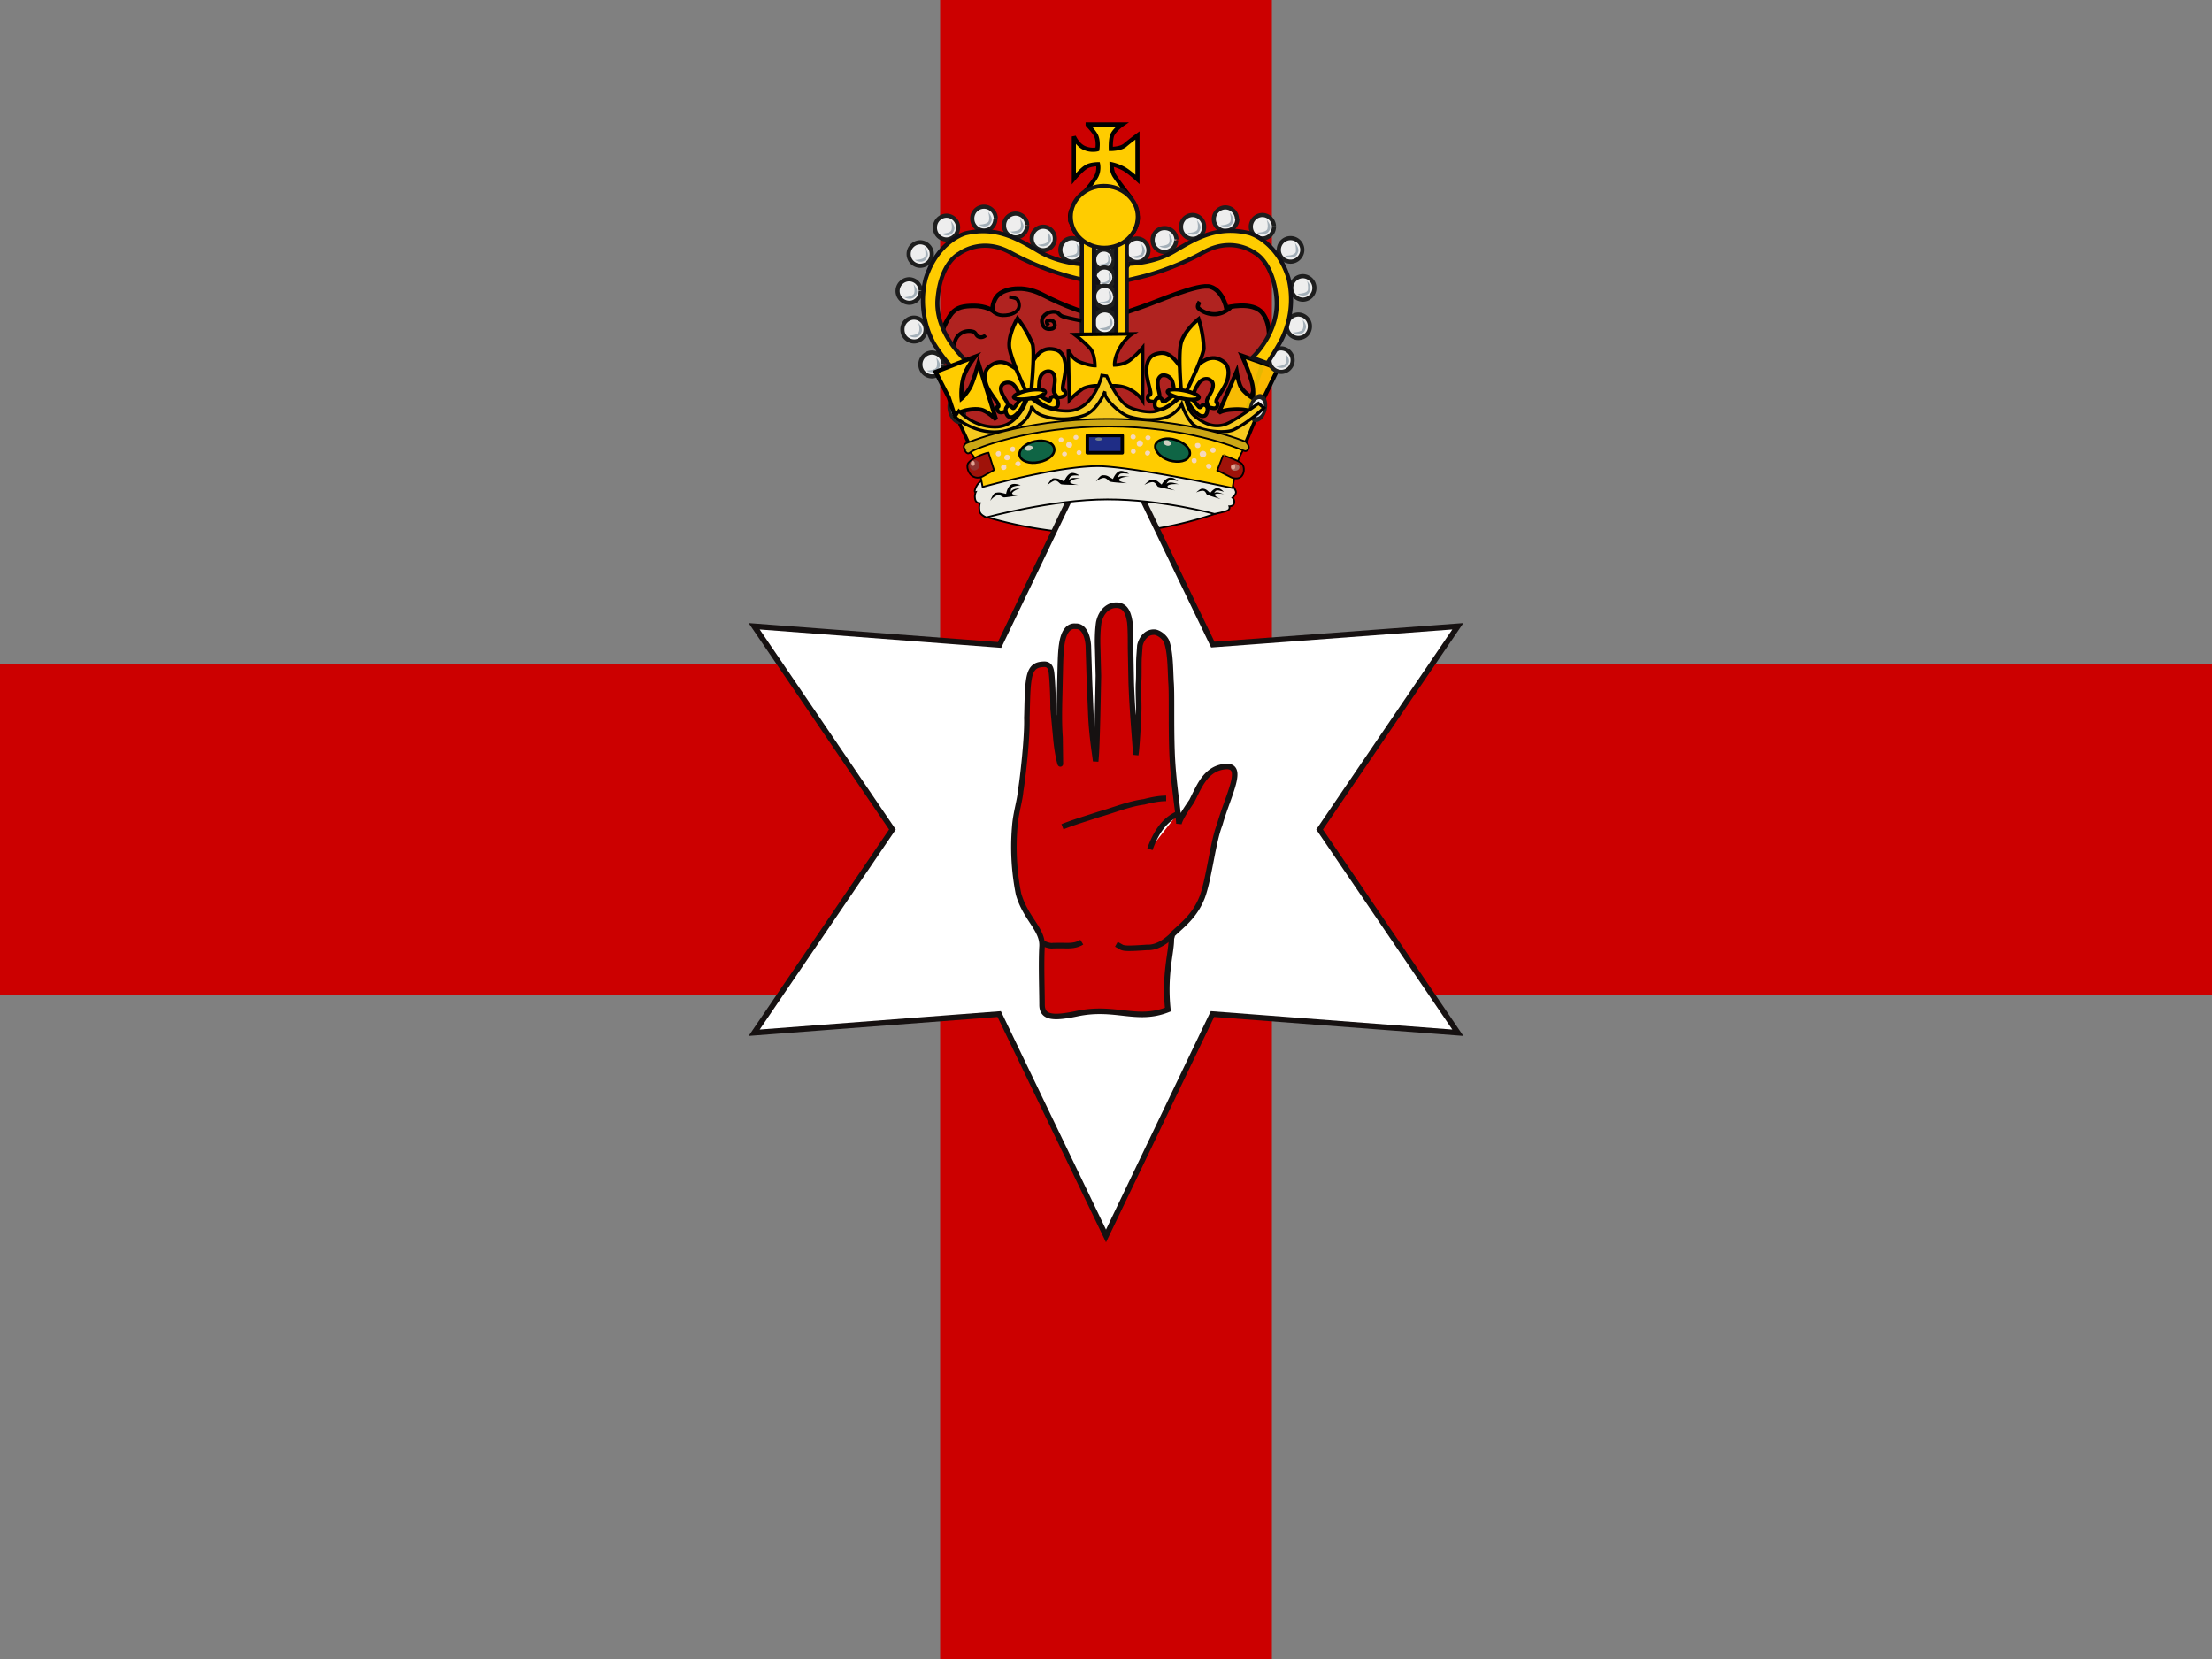 <svg xmlns="http://www.w3.org/2000/svg" xmlns:xlink="http://www.w3.org/1999/xlink" id="flag-icon-css-gb-nir" viewBox="0 0 640 480"><rect x="0" y="0" width="640" height="480" fill="#808080" stroke="none"/><rect fill="#fff" fill-rule="evenodd" rx="0" ry="0"/><rect id="a" width="640" height="96" y="192" fill="#c00" fill-rule="evenodd" rx="0" ry="0"/><use width="600" height="300" transform="matrix(0 .75 -1 0 560 0)" xlink:href="#a"/><path fill="#ebeae3" fill-rule="evenodd" stroke="#000" stroke-width=".5" d="M355.2 146.6c3-4.8 1.2-8-3.4-8.9 0 0-14.9 4.8-31 5.3-16 .5-35-4-35-4-3.5 2.1-2.7 7.2-1 10.4 0 0 16.8 5.6 36 5a111 111 0 0030.1-5.5c3.7-1.2 4.3-2.2 4.3-2.3z"/><path fill="#fff" stroke="#161111" stroke-width="1.6" d="M320 357.6l-30.9-64.2-70.9 5.4 40-58.8-40-58.8 71 5.4 30.8-64.1 30.9 64 70.9-5.3-40 58.8 40 58.8-71-5.4z"/><path fill="#b02320" fill-rule="evenodd" stroke="#000" stroke-width="1.3" d="M319.5 122.2c38.8 6.4 37.4 8.2 37.4 8.2l10.1-30.2s1.1-6-1.7-9.6-10.5-1.6-10.5-1.6-1-4.9-4.5-6c-3.4-1.2-16 4.5-20 5.8-4 1.3-6 2.5-11.5 2.4-5.5 0-15.4-5-17.3-6-1.7-.9-4.4-1.8-6.9-1.7-2.4 0-5 .7-6.3 2.4-1.2 1.7-1.2 3.9-1.2 3.9s-2-1.3-5.2-1.3-5 .4-6.5 2.1c-1.5 1.7-3.4 6.5-3.4 6.5l3.6 8.2.2 11.3 7.5 12 36.2-6.4z"/><path fill="#ebeae3" fill-rule="evenodd" stroke="#000" stroke-width=".5" d="M355.7 139.3s2 2.3 1.9 3.2c-.1.8-1 1.5-1 1.5s.7.6.5 1.5c-.1 1-1.4 1-1.4 1s.3.8-.5 1.2c-.7.4-3.8 1-3.8 1s-15-4.2-31-4.2-35 5.2-35 5.2-2-.7-2-2c-.2-1.2.1-2.1.1-2.1s-1 0-1.3-.9c-.4-1.3.1-2.3.1-2.3s-.7.2.1-1.5c.6-1.3 1.5-1.7 1.5-1.7s16.8-6 36-6.1c19.1 0 35.8 6 35.8 6.2z"/><path fill="none" stroke="#000" stroke-width="1.1" d="M276.2 101.5s-.6-2.2.8-4.1a4.3 4.3 0 014.7-1.4c.8.4.7 1.3 1.7 1.5 1 .3 1.8-.5 1.8-.5"/><path fill="#fc0" fill-opacity=".9" fill-rule="evenodd" stroke="#000" stroke-width="1.2" d="M369.8 106.6l-5.8 12-2.3.4s-1.4-.8-5.4-.5c-2.8.2-3.7 1-3.7 1l5.2-12s.4 2.5 1 4c.8 2 3.7 3.7 3.7 3.7s.4-2.3-.4-5a55.9 55.9 0 00-2.8-7.3l10.5 3.7z"/><path fill="#121116" stroke="#121116" stroke-linejoin="round" stroke-width="1.2" d="M316.5 69.2h6.5v27.7h-6.5z"/><path fill="#f6ca1f" fill-rule="evenodd" stroke="#000" d="M276.6 120.2l4.1 9s17.9-7 38.9-6.8c31.5.2 40.5 6.5 40.5 6.5l4.6-11.1-3.5 2-3.6 2.3-4 1.5-5-.3-4.4-3.2-2.2-4.7-3.7 3.4-6.6 1.4-6.4-1.6-5.6-7.1s-4.2 7.9-9.6 8.4c-7.7.6-12.1-3.7-12.1-3.7s-2.9 6.4-7.6 7.5c-7.5 1.9-13.7-3.5-13.8-3.5z"/><g stroke-width="2.2"><path fill="#eee" stroke="#1e1e1e" stroke-linejoin="round" stroke-width="1.2" d="M348.4 65.7c0 1.8-1.4 3.4-3.3 3.4a3.4 3.4 0 01-3.4-3.4 3.4 3.4 0 013.4-3.5 3.4 3.4 0 013.3 3.4"/><path fill="#a3afb8" fill-rule="evenodd" d="M343.5 67.4s2.7 0 3-1.1c.3-1.2-.2-2.6-.2-2.6s1.3 1.4 1 2.5c-.4 1.1-.8 1.4-1.7 1.7a3 3 0 01-2-.5z"/><path fill="#eee" stroke="#1e1e1e" stroke-linejoin="round" stroke-width="1.2" d="M340.3 69.5c0 1.8-1.5 3.4-3.4 3.4a3.4 3.4 0 01-3.4-3.4A3.4 3.4 0 01337 66a3.4 3.4 0 013.4 3.3"/><path fill="#a3afb8" fill-rule="evenodd" d="M335.3 71.2s2.8 0 3-1.1c.3-1.1-.2-2.6-.2-2.6s1.3 1.5 1 2.6c-.4 1-.8 1.4-1.7 1.6a3 3 0 01-2-.5z"/><path fill="#eee" stroke="#1e1e1e" stroke-linejoin="round" stroke-width="1.2" d="M358 63.4c0 1.9-1.6 3.4-3.4 3.4a3.4 3.4 0 01-3.4-3.4 3.4 3.4 0 013.3-3.4 3.4 3.4 0 013.4 3.4"/><path fill="#a3afb8" fill-rule="evenodd" d="M353 65.2s2.7 0 3-1.2c.3-1.1-.2-2.5-.2-2.5s1.3 1.4 1 2.5c-.4 1.1-.8 1.4-1.7 1.6a3 3 0 01-2-.4z"/><path fill="#eee" stroke="#1e1e1e" stroke-linejoin="round" stroke-width="1.2" d="M368.6 65.6c0 1.8-1.5 3.4-3.3 3.4a3.4 3.4 0 01-3.4-3.4 3.4 3.4 0 013.4-3.4 3.4 3.4 0 013.3 3.3"/><path fill="#a3afb8" fill-rule="evenodd" d="M363.7 67.3s2.7 0 3-1.1c.3-1.2-.2-2.6-.2-2.6s1.3 1.4 1 2.6c-.4 1-.8 1.3-1.7 1.6a3 3 0 01-2.1-.5z"/><path fill="#eee" stroke="#1e1e1e" stroke-linejoin="round" stroke-width="1.2" d="M376.8 72.3c0 1.8-1.5 3.4-3.4 3.4a3.4 3.4 0 01-3.4-3.4 3.4 3.4 0 013.4-3.4 3.4 3.4 0 013.4 3.3"/><path fill="#a3afb8" fill-rule="evenodd" d="M371.9 74s2.7 0 3-1.1c.2-1.1-.2-2.6-.2-2.6s1.3 1.5.9 2.6c-.4 1-.7 1.4-1.7 1.6-.6.1-1.5-.1-2-.5z"/><path fill="#eee" stroke="#1e1e1e" stroke-linejoin="round" stroke-width="1.2" d="M380.3 83.3c0 1.9-1.5 3.4-3.4 3.4a3.4 3.4 0 01-3.3-3.4 3.4 3.4 0 013.3-3.4 3.4 3.4 0 013.4 3.4"/><path fill="#a3afb8" fill-rule="evenodd" d="M375.4 85s2.7 0 3-1.1c.2-1.1-.2-2.6-.2-2.6s1.3 1.5.9 2.6c-.4 1-.7 1.4-1.7 1.6a3 3 0 01-2-.5z"/><path fill="#eee" stroke="#1e1e1e" stroke-linejoin="round" stroke-width="1.2" d="M379 94.4c0 2-1.5 3.4-3.4 3.4a3.4 3.4 0 01-3.3-3.3 3.4 3.4 0 013.3-3.5 3.4 3.4 0 013.4 3.4"/><path fill="#a3afb8" fill-rule="evenodd" d="M374 96.2s2.8 0 3-1.2c.3-1-.1-2.5-.1-2.5s1.3 1.4.9 2.5-.7 1.4-1.7 1.6a3 3 0 01-2-.4z"/><path fill="#eee" stroke="#1e1e1e" stroke-linejoin="round" stroke-width="1.2" d="M374 104.2c0 1.9-1.5 3.4-3.3 3.4a3.4 3.4 0 01-3.4-3.4 3.4 3.4 0 013.4-3.4 3.4 3.4 0 013.3 3.4"/><path fill="#a3afb8" fill-rule="evenodd" d="M369.1 106s2.7 0 3-1.2c.3-1-.2-2.5-.2-2.5s1.3 1.4 1 2.5c-.4 1.1-.8 1.4-1.7 1.6a3 3 0 01-2-.4z"/><path fill="#eee" stroke="#1e1e1e" stroke-linejoin="round" stroke-width="1.2" d="M332.3 72.4c0 1.9-1.5 3.4-3.3 3.4a3.4 3.4 0 01-3.4-3.4 3.4 3.4 0 013.3-3.4 3.4 3.4 0 013.4 3.4"/><path fill="#a3afb8" fill-rule="evenodd" d="M327.4 74.2s2.7 0 3-1.2c.3-1.1-.2-2.5-.2-2.5s1.3 1.4 1 2.5c-.4 1.1-.8 1.4-1.7 1.6-.7.2-1.6 0-2.1-.4z"/><g stroke-width="2.7"><path fill="#eee" stroke="#1e1e1e" stroke-linejoin="round" stroke-width="1.2" d="M322.1 71.5a2.8 2.8 0 01-2.8 2.9 2.8 2.8 0 01-2.8-2.9 2.8 2.8 0 012.8-2.8 2.8 2.8 0 012.8 2.8"/><path fill="#a3afb8" fill-rule="evenodd" d="M318 73s2.3 0 2.5-1c.3-.9-.1-2-.1-2s1 1.1.8 2c-.4 1-.7 1.2-1.4 1.4a2.5 2.5 0 01-1.8-.4z"/></g><g stroke-width="2.7"><path fill="#eee" stroke="#1e1e1e" stroke-linejoin="round" stroke-width="1.2" d="M322.2 75a2.8 2.8 0 01-2.8 3 2.8 2.8 0 01-2.8-3 2.8 2.8 0 012.8-2.8 2.8 2.8 0 012.8 2.8"/><path fill="#a3afb8" fill-rule="evenodd" d="M318 76.5s2.3 0 2.6-1c.2-.8-.2-2-.2-2s1 1.2.8 2c-.3 1-.6 1.2-1.4 1.4a2.5 2.5 0 01-1.7-.4z"/></g><g stroke-width="2.7"><path fill="#eee" stroke="#1e1e1e" stroke-linejoin="round" stroke-width="1.2" d="M322.4 80.3a2.8 2.8 0 01-2.8 2.8 2.8 2.8 0 01-2.9-2.8 2.8 2.8 0 012.9-2.9 2.8 2.8 0 012.8 2.9"/><path fill="#a3afb8" fill-rule="evenodd" d="M318.3 81.8s2.2 0 2.5-1c.2-1-.2-2.1-.2-2.1s1 1.2.8 2c-.3 1-.6 1.3-1.4 1.4a2.5 2.5 0 01-1.7-.3z"/></g><g stroke-width="2.5"><path fill="#eee" stroke="#1e1e1e" stroke-linejoin="round" stroke-width="1.2" d="M322.7 85.8a3 3 0 01-3 3.1 3 3 0 01-3.1-3 3 3 0 013-3.2 3 3 0 013 3.1"/><path fill="#a3afb8" fill-rule="evenodd" d="M318.2 87.4s2.5 0 2.7-1-.2-2.3-.2-2.3 1.2 1.3.9 2.3c-.4 1-.7 1.2-1.5 1.4a2.6 2.6 0 01-1.9-.4z"/></g><path fill="#eee" stroke="#1e1e1e" stroke-linejoin="round" stroke-width="1.2" d="M323 93.3c0 1.8-1.5 3.4-3.4 3.4a3.4 3.4 0 01-3.3-3.4 3.4 3.4 0 013.3-3.5 3.4 3.4 0 013.4 3.4"/><path fill="#a3afb8" fill-rule="evenodd" d="M318 95s2.8 0 3-1.1c.3-1.1-.1-2.6-.1-2.6s1.3 1.5.9 2.6c-.4 1-.7 1.4-1.7 1.6a3 3 0 01-2-.5z"/><g stroke-width="2.4"><path fill="#eee" stroke="#1e1e1e" stroke-linejoin="round" stroke-width="1.2" d="M322.7 108.5c0 1.8-1.4 3.2-3.2 3.2a3.2 3.2 0 01-3.2-3.2c0-1.7 1.4-3.2 3.2-3.2a3.2 3.2 0 013.2 3.2"/><path fill="#a3afb8" fill-rule="evenodd" d="M318 110.2s2.6 0 2.8-1.1c.3-1-.1-2.4-.1-2.4s1.2 1.3.8 2.4c-.3 1-.7 1.3-1.5 1.5-.6.1-1.5-.1-2-.4z"/></g><path fill="#eee" stroke="#1e1e1e" stroke-linejoin="round" stroke-width="1.2" d="M313.6 72.3c0 1.9-1.6 3.4-3.4 3.4a3.4 3.4 0 01-3.4-3.4 3.4 3.4 0 013.4-3.4 3.4 3.4 0 013.4 3.4"/><path fill="#a3afb8" fill-rule="evenodd" d="M308.6 74s2.7 0 3-1c.3-1.2-.2-2.6-.2-2.6s1.3 1.4 1 2.5c-.4 1.1-.8 1.4-1.7 1.6a3 3 0 01-2-.4z"/><path fill="#eee" stroke="#1e1e1e" stroke-linejoin="round" stroke-width="1.2" d="M305.2 69c0 1.9-1.5 3.4-3.4 3.4a3.4 3.4 0 01-3.3-3.4 3.4 3.4 0 013.3-3.4 3.4 3.4 0 013.4 3.4"/><path fill="#a3afb8" fill-rule="evenodd" d="M300.3 70.8s2.7 0 3-1.2c.2-1-.2-2.5-.2-2.5s1.3 1.4 1 2.5c-.5 1.1-.8 1.4-1.8 1.6-.6.2-1.5 0-2-.4z"/><path fill="#eee" stroke="#1e1e1e" stroke-linejoin="round" stroke-width="1.2" d="M297.2 65.3c0 1.8-1.5 3.4-3.3 3.4a3.4 3.4 0 01-3.4-3.4 3.4 3.4 0 013.3-3.5 3.4 3.4 0 013.4 3.4"/><path fill="#a3afb8" fill-rule="evenodd" d="M292.3 67s2.7 0 3-1.1c.3-1.1-.2-2.6-.2-2.6s1.3 1.5 1 2.6c-.4 1-.8 1.4-1.7 1.6a3 3 0 01-2.1-.5z"/><path fill="#eee" stroke="#1e1e1e" stroke-linejoin="round" stroke-width="1.2" d="M288 63.3c0 1.9-1.4 3.4-3.3 3.4a3.4 3.4 0 01-3.4-3.4 3.4 3.4 0 013.4-3.5 3.4 3.4 0 013.4 3.4"/><path fill="#a3afb8" fill-rule="evenodd" d="M283.1 65s2.7 0 3-1.1c.3-1.1-.2-2.6-.2-2.6s1.3 1.5 1 2.6c-.4 1-.8 1.4-1.7 1.6a3 3 0 01-2-.5z"/><path fill="#eee" stroke="#1e1e1e" stroke-linejoin="round" stroke-width="1.2" d="M277.2 65.8c0 2-1.5 3.4-3.3 3.5a3.4 3.4 0 01-3.4-3.4 3.4 3.4 0 013.4-3.5 3.4 3.4 0 013.3 3.4"/><path fill="#a3afb8" fill-rule="evenodd" d="M272.3 67.6s2.7 0 3-1.1c.3-1.2-.2-2.6-.2-2.6s1.3 1.4 1 2.5c-.4 1.1-.8 1.4-1.7 1.7a3 3 0 01-2-.5z"/><path fill="#eee" stroke="#1e1e1e" stroke-linejoin="round" stroke-width="1.2" d="M269.6 73.5c0 1.9-1.5 3.4-3.4 3.4a3.4 3.4 0 01-3.3-3.4 3.4 3.4 0 013.3-3.4 3.4 3.4 0 013.4 3.4"/><path fill="#a3afb8" fill-rule="evenodd" d="M264.7 75.2s2.7 0 3-1.1c.2-1.1-.2-2.6-.2-2.6s1.3 1.5.9 2.6c-.4 1-.7 1.4-1.7 1.6a3 3 0 01-2-.5z"/><path fill="#eee" stroke="#1e1e1e" stroke-linejoin="round" stroke-width="1.2" d="M266.4 84.2c0 1.9-1.5 3.4-3.3 3.4a3.4 3.4 0 01-3.4-3.4 3.4 3.4 0 013.3-3.4 3.4 3.4 0 013.4 3.3"/><path fill="#a3afb8" fill-rule="evenodd" d="M261.5 86s2.7-.1 3-1.2c.3-1.1-.2-2.6-.2-2.6s1.3 1.5 1 2.6c-.4 1-.8 1.4-1.7 1.6a3 3 0 01-2.1-.5z"/><path fill="#eee" stroke="#1e1e1e" stroke-linejoin="round" stroke-width="1.2" d="M267.8 95.3c0 2-1.5 3.5-3.3 3.5a3.4 3.4 0 01-3.4-3.4 3.4 3.4 0 013.3-3.5 3.4 3.4 0 013.4 3.4"/><path fill="#a3afb8" fill-rule="evenodd" d="M262.9 97.1s2.7 0 3-1.2c.3-1-.2-2.5-.2-2.5s1.3 1.4 1 2.5c-.4 1.1-.8 1.4-1.7 1.7a3 3 0 01-2-.5z"/><path fill="#eee" stroke="#1e1e1e" stroke-linejoin="round" stroke-width="1.2" d="M273 105.5c0 1.8-1.5 3.4-3.4 3.4a3.4 3.4 0 01-3.3-3.4 3.4 3.4 0 013.3-3.5 3.4 3.4 0 013.4 3.4"/><path fill="#a3afb8" fill-rule="evenodd" d="M268 107.2s2.8 0 3-1.1c.3-1.1-.1-2.6-.1-2.6s1.3 1.4 1 2.5c-.5 1.1-.8 1.4-1.7 1.7a3 3 0 01-2.1-.5z"/><g stroke-width="2.8"><path fill="#eee" stroke="#1e1e1e" stroke-linejoin="round" d="M430.6 247.4a6.5 6.5 0 01-6.4 6.5 6.5 6.5 0 01-6.5-6.5 6.5 6.5 0 016.4-6.5 6.5 6.5 0 016.5 6.5" transform="matrix(.316 -.085 .135 .504 109.4 30)"/><path fill="#a3afb8" fill-rule="evenodd" d="M276.3 120.7s1.6-.5 1.5-1.6c0-1.1-.7-2.4-.7-2.4s1.1 1.1 1.2 2.3c0 1-.1 1.4-.6 1.8-.3.2-1 .2-1.4-.1z"/></g><g stroke-width="2.8"><path fill="#eee" stroke="#1e1e1e" stroke-linejoin="round" d="M430.6 247.4a6.5 6.5 0 01-6.4 6.5 6.5 6.5 0 01-6.5-6.5 6.5 6.5 0 016.4-6.5 6.5 6.5 0 016.5 6.5" transform="matrix(.318 .078 -.125 .506 260 -40.2)"/><path fill="#a3afb8" fill-rule="evenodd" d="M362.3 119.8s1.7.4 2.1-.7c.5-1 .5-2.5.5-2.5s.5 1.6 0 2.6-.8 1.3-1.4 1.3c-.4.1-1-.3-1.2-.7z"/></g></g><path fill="#b3a192" fill-rule="evenodd" stroke="#000" stroke-width="1.2" d="M316.7 53.8l.3 5.7s-6.8.6-7 1.2c-1.4 3 1.5 7 1.5 7s2.3-1.8 8-1.8c5.5 0 8.3 1.4 8.3 1.4s1.4-2.3 1.4-4c0-1.7-.6-3.4-.6-3.4l-3.6-.4h-2.5l-.2-5.8-5.6.1z"/><path fill="#f0ddcb" stroke="#121116" stroke-linejoin="round" stroke-width=".6" d="M326.4 62.6c0 .7-.6 1.2-1.2 1.2-.7 0-1.3-.5-1.3-1.1 0-.7.6-1.2 1.2-1.2.7 0 1.2.5 1.3 1.1m2.7.7c0 .6-.5 1.2-1.2 1.2s-1.3-.6-1.3-1.2c0-.7.6-1.2 1.3-1.2.7 0 1.2.5 1.2 1.2m-5.5-.7c0 .6-.6 1.2-1.2 1.2-.7 0-1.2-.6-1.2-1.2s.5-1.2 1.1-1.2c.7 0 1.3.6 1.3 1.2m-5.6 0c0 .7-.6 1.3-1.3 1.3-.7 0-1.2-.6-1.2-1.2 0-.7.5-1.2 1.2-1.2s1.3.5 1.3 1.2m-3.1.2c0 .6-.6 1.2-1.3 1.2-.7 0-1.2-.5-1.2-1.2s.5-1.2 1.2-1.2 1.3.5 1.3 1.2m5.7-3.5c0 .6-.5 1-1 1a1 1 0 01-1.2-1c0-.6.5-1 1.1-1 .6 0 1 .4 1 1m0-4.7c0 .5-.4 1-1 1a1 1 0 01-1-1c0-.6.4-1 1-1s1 .4 1 1m0 2.5c0 .6-.4 1-1 1s-1-.4-1-1c0-.5.4-1 1-1s1 .4 1 1m-8.8 6.5c0 .7-.5 1.2-1.2 1.2-.6 0-1.2-.5-1.2-1.2 0-.6.5-1.1 1.2-1.1s1.2.5 1.2 1.1"/><path fill="#916c68" stroke="#4d3126" stroke-linejoin="round" stroke-width=".6" d="M320.9 62.4c0 .7-.6 1.2-1.4 1.2a1.3 1.3 0 01-1.3-1.2c0-.7.6-1.3 1.3-1.3.7 0 1.3.6 1.3 1.3"/><g stroke-width="2.5"><path fill="#eee" stroke="#1e1e1e" stroke-linejoin="round" stroke-width="1.2" d="M322 45.5a2.5 2.5 0 01-2.4 2.5 2.5 2.5 0 01-2.5-2.5 2.5 2.5 0 012.5-2.6 2.5 2.5 0 012.5 2.5"/><path fill="#a3afb8" fill-rule="evenodd" d="M318.4 46.8s2 0 2.2-1c.2-.7-.1-1.8-.1-1.8s1 1 .7 1.9c-.3.8-.6 1-1.2 1.2a2.2 2.2 0 01-1.6-.3z"/></g><path fill="#fc0" fill-rule="evenodd" stroke="#000" stroke-width=".5" d="M280 130.1s2.2 2.1 2.8 4c.6 1.8 1.5 6.8 1.5 6.8s23.2-6.5 34.6-6c11.4.6 37.7 6.3 37.7 6.3l1-5.7c.5-3 2.7-6.3 2.7-6.3s-25.1-7.8-41-7a116 116 0 00-27.3 3.5 258.5 258.5 0 00-12 4.4z"/><path fill="#fc0" fill-rule="evenodd" stroke="#000" stroke-width="1.2" d="M314.7 36h10s-2.5 1.7-3 3.4c-.4 1.4-.3 3.7-.3 3.7s2.7 0 4-1a78.8 78.8 0 013.7-2.9v12.7s-2.5-2.3-4-3.1a14.4 14.4 0 00-3.5-1.3s0 2 .8 3.3 4.3 5.8 4.3 5.8l-14.3.5s3.4-3.5 4.8-6.1c.9-1.7.5-3.5.5-3.5s-2.4 0-3.6.9c-1.3.8-3.4 3.3-3.4 3.3V39.5s1 2.4 3 3.3c2 .9 3.8.4 3.8.4s.4-2.4-.4-4c-.8-1.5-2.6-3.2-2.4-3.1z"/><path fill="#fc0" fill-rule="evenodd" stroke="#121116" stroke-width="1.2" d="M313.9 76.5s-7.1-.1-13.2-3.7-12.3-7.4-21.3-5.3c-1.8.5-8.6 3.5-11.6 13.2a26 26 0 002.4 18.7 50.2 50.2 0 005.6 7.4l3.7-2.5s-9.3-8-8.2-18.2c1-10.3 6.2-12.7 6.2-12.7s6.4-5 14.9-.3a80 80 0 0025.3 8.7c.6-.1-4-5.4-3.8-5.3z"/><path fill="#fc0" fill-rule="evenodd" stroke="#000" stroke-width="1.2" d="M274.5 115l-3.8-7.4 11.4-4.4s-2.8 3.6-3.4 6.2c-.8 3.2-.5 5.9-.5 5.9s1-.8 2.3-2.9c1-1.5 2.6-7.3 2.6-7.3l5.1 16.3s-2.6-2.6-4.5-2.9c-2-.4-4.6.3-4.6.3l-3 1-1.6-4.8z"/><path fill="#fc0" fill-rule="evenodd" stroke="#121116" stroke-width="1.2" d="M326.7 76.3s7.1 0 13.2-3.7c6.1-3.6 12.2-7.3 21.3-5.2 1.8.4 8.6 3.4 11.6 13.1a26 26 0 01-2.5 18.7 116.7 116.7 0 01-3.6 5.9l-4.4-1.6s8.1-7.3 7-17.6c-1.1-10.3-6.2-12.7-6.2-12.7s-6.4-5-14.9-.2c-8.5 4.7-16.8 6.8-16.8 6.8s-7.8 2-8.5 1.8c-.7 0 4-5.4 3.8-5.3z"/><path fill="#fc0" stroke="#121116" stroke-linejoin="round" stroke-width="1.2" d="M323 69.3h3V97h-3zm-10-.2h3.5v27.7H313z"/><path fill="#fc0" stroke="#121116" stroke-linejoin="round" stroke-width="1.2" d="M329.2 62.7c0 5-4.3 9-9.7 9-5.3 0-9.7-4-9.7-9 0-4.9 4.3-8.9 9.6-8.9 5.4 0 9.8 4 9.8 8.9"/><path fill="#fc0" fill-rule="evenodd" stroke="#000" d="M310.9 96.8l16.7-.2s-2 1.2-3.7 4.2c-1.6 3-1.4 4.8-1.4 4.8s2.5 0 4.3-1.3a25.9 25.9 0 003.8-3.7v15.3s-1.3-2-3.3-3c-2-1.3-4.8-1.3-4.8-1.3h-5.7s-2.6.2-3.7 1a29 29 0 00-3.7 3.2l-.3-14.6s.8 2.6 3.5 3.6 4.2 1 4.2 1 0-3.4-1.4-5a33 33 0 00-4.5-4z"/><path fill="#f6ca1f" fill-rule="evenodd" stroke="#000" stroke-width=".9" d="M320.2 108.8s2.4 5.7 5.3 8.2c1.6 1.5 6.6 2.6 8.8 2 5-1.3 8.6-5.3 8.6-5.3s-.2 4.4 3 6.9c3.1 2.4 5.6 3 8.2 2.3 2.7-.7 10-6.2 10-6.2l1.6 1.3s-4.3 4.2-8.7 6.3c-2.3 1.2-9.3.5-11.5-1.3-2.3-1.8-3.6-6.1-3.6-6.1s-1.4 2.8-4.4 3.8c-3 1-7 1-10.9-.2-2.5-.8-5.9-4.3-6.5-5.5-.6-1.1-.4-1.8-.4-1.8s-2 5.4-5.8 6.9a18.7 18.7 0 01-11.5.4c-3.6-1-3.9-3.1-3.9-3.1s-.2 5.7-8 7.3c-8 1.6-14.2-4.1-14.2-4.1l1.1-1.7s4.4 5 11.2 4.6c6.8-.5 9-9.2 9-9.2s3 4.5 11 4.6c7.9.1 10.2-10.3 10.2-10.3l1.4.2z"/><g fill="#fc0" stroke="#000" stroke-width="1.1"><path fill-rule="evenodd" d="M300.6 112.1s0-2.7.7-3.6c.8-1.1 2-1.2 2.6-1 .7.2 1.4.8 1.3 2.8-.1 1.9-.7 2.8 0 3.6.5.7.6 1.2 1.7 1 1-.2 1.6-.5 1.3-1.5s-.5 0-.7-.8c-.2-.9 1-4.6.8-6.9-.2-2.2-1-4-2.8-4.5-1.6-.4-3-.4-4.5.7-1.4 1-3.3 4.5-3.3 4.5v7.5l3-.2v-1.6z"/><path fill-rule="evenodd" d="M295 114.1s-1.2-2.5-2-3a2.5 2.5 0 00-2.8 0c-.6.5-1 1.4-.1 3.1.8 1.7 1.7 2.4 1.4 3.3-.2.9 0 1.4-1.1 1.7-1.1.3-1.7.1-1.9-1-.2-1 .6 0 .4-1-.1-.8-2.8-3.7-3.5-5.9-.7-2.1-.6-4.1.8-5.2 1.3-1 2.5-1.6 4.3-1.2 1.8.4 4.9 2.9 4.9 2.9l3 6.8-2.8 1-.6-1.5z"/><path fill-rule="evenodd" d="M294.4 92.1s-3 5-2.3 8.8c.7 3.8 4.6 12 4.6 12v1l2.2-.2-.5-1.1s1-9.8.4-12.9a33 33 0 00-4.4-7.6zm4.7 22.7s1.5 1.7 3.2 2.6c2 .9 2.8 1 3.5.3.6-.4.4-2.2-.3-2.7-.6-.5-1.4-.2-1.5.3-.2.8-.4.8-1 .4-1-.4-3-1.7-3-1.7l-.9.8zm-2.3.4s-.6 2.2-1.8 3.7c-1.4 1.6-2.1 2-3 1.7-.7-.1-1.3-1.8-.9-2.6.4-.7 1.2-.8 1.5-.4.5.7.7.6 1.1 0l2-2.7 1.1.2z"/><path stroke-linejoin="round" d="M302.4 113.4c.2.6-1.8 1.5-4.3 1.9-2.5.4-4.6.3-4.8-.4 0-.6 1.9-1.5 4.4-2 2.5-.4 4.6-.2 4.7.5"/></g><g fill="#fc0" stroke="#000" stroke-width="1.1"><path fill-rule="evenodd" d="M345.6 113.2s1-2.5 2-3.1c1.1-.8 2.2-.5 2.7 0 .6.3 1 1.2.3 3-.8 1.7-1.6 2.4-1.4 3.3.3 1 .2 1.4 1.3 1.6 1.1.3 1.7.1 1.8-1 .1-1-.5 0-.4-1 0-.8 2.6-3.9 3.2-6 .6-2.3.4-4.2-1-5.3-1.4-1-2.7-1.4-4.5-.9-1.7.5-4.7 3.1-4.7 3.1l-2.6 7 2.9.9.4-1.6z"/><path fill-rule="evenodd" d="M339.7 113.1s-.2-2.7-.9-3.5c-.9-1.1-2-1.1-2.6-1-.7.3-1.4 1-1.2 2.9.2 2 .8 2.8.3 3.6-.6.8-.6 1.2-1.7 1.1-1.1 0-1.7-.4-1.5-1.4.2-1 .6 0 .8-.9.1-.8-1.3-4.5-1.2-6.8 0-2.2.8-4 2.5-4.6 1.6-.5 3-.6 4.5.5 1.5 1 3.6 4.3 3.6 4.3l.4 7.4h-3v-1.6z"/><path fill-rule="evenodd" d="M346.8 92.3s-4.5 3.6-5.2 7.4c-.7 3.8.1 12.8.1 12.8l-.3 1 2 .6v-1.2s4.4-8.8 4.9-12a32 32 0 00-1.5-8.6zm-3.5 22.9s.8 2.1 2.1 3.5c1.5 1.6 2.2 1.9 3.1 1.6.7-.2 1.1-2 .7-2.6-.4-.7-1.2-.7-1.5-.3-.5.7-.7.5-1.1 0a77.7 77.7 0 01-2.2-2.6l-1.1.4zm-2.3-.5s-1.3 1.9-3 2.8c-1.9 1.1-2.7 1.2-3.5.6-.6-.3-.5-2.1.1-2.7.7-.5 1.4-.3 1.6.2.2.8.5.7 1 .4l2.8-2 1 .7z"/><path stroke-linejoin="round" d="M346.9 115c-.1.7-2.3.8-4.8.3s-4.4-1.4-4.3-2c.1-.7 2.3-.8 4.8-.3s4.4 1.4 4.3 2"/></g><path fill="#cca715" fill-rule="evenodd" stroke="#000" stroke-width=".5" d="M279 129.9s.6 2 1.7 1c1.2-1.1 17.3-7.5 40-7.5s37.5 6.3 38.4 6.7c.9.3 1.3.8 2 0 .8-1-.7-2.3-.7-2.3s-15.8-6.7-40.4-6.6c-24.7.1-40.6 7.1-40.6 7.1s-1 .8-.3 1.6z"/><path fill-rule="evenodd" d="M307.9 139.3s.7-2 2-2.4c1-.3 2.5.7 2.5.7s-1.9-.2-2.5.2c-.5.3-.7 1.2-.7 1.2s.4-.8 1.9-.7h1.6s-2.5.3-3 1c-.6.7 2.3 1 2.3 1s-4.5 0-5-.2c-.6-.3-1-1.2-2-1-1 .4-2 1.3-2 1.3s1.1-2 1.8-2 1.2 0 1.8.3l1.3.6zm-16.8 3.6s.3-2 1.5-2.7c1-.5 2.7.2 2.7.2s-2 .2-2.5.6c-.4.4-.4 1.4-.4 1.4s.3-.8 1.7-1a68.5 68.5 0 001.6-.3s-2.4.7-2.8 1.5c-.5.8 2.5.6 2.5.6s-4.4.8-5 .7c-.7-.2-1.2-1-2.1-.5-1 .4-1.8 1.5-1.8 1.5s.8-2.1 1.5-2.3c.7-.1 1-.2 1.8 0l1.3.3zm30.9-4.3s.8-2 2-2.3c1.1-.3 2.7.8 2.7.8s-2-.3-2.6 0c-.5.3-.7 1.2-.7 1.2s.4-.7 1.9-.5l1.6.1s-2.5 0-3.1.8c-.6.6 2.3 1.1 2.3 1.1s-4.5-.2-5-.5c-.6-.3-1-1.2-2-1-1 .2-2 1-2 1s1.2-1.8 1.9-1.8 1.1 0 1.8.4l1.2.7zm14.1 1.6s1-1.9 2.4-2c1-.2 2.4 1 2.4 1s-1.8-.4-2.5-.2c-.6.2-.9 1-.9 1s.5-.6 2-.3l1.6.4s-2.5-.2-3.2.4c-.7.6 2.1 1.4 2.1 1.4s-4.4-.8-5-1.1c-.4-.4-.7-1.4-1.7-1.3-1 .1-2.2.8-2.2.8s1.5-1.6 2.2-1.5c.7 0 1.1.1 1.7.5l1.1.9zm14 2.5s1-1.4 2.1-1.5c.9 0 1.9 1.1 1.9 1.1s-1.5-.5-2-.4c-.5.1-.8.8-.8.8s.5-.5 1.6-.1l1.3.4s-2-.4-2.6 0c-.6.5 1.6 1.4 1.6 1.4s-3.5-1-4-1.3c-.3-.3-.4-1.1-1.2-1.1-.9 0-1.9.5-1.9.5s1.3-1.3 1.9-1.1c.5 0 .9.2 1.3.5l.9.8z"/><path fill="#0f6545" stroke="#000" stroke-linejoin="round" stroke-width=".7" d="M305 129.7c.4 1.7-1.6 3.5-4.4 4-2.8.6-5.3-.3-5.6-2-.3-1.6 1.6-3.4 4.4-4 2.8-.6 5.3.3 5.6 2z"/><path fill="#cecfc1" d="M298.8 129.4c0 .4-.4.9-1 1-.6.1-1.2-.1-1.3-.5 0-.4.4-.8 1-1 .6 0 1.2.1 1.3.5z"/><path fill="#0f6545" stroke="#000" stroke-linejoin="round" stroke-width=".7" d="M344.1 131.8c-.5 1.6-3 2.2-5.8 1.4-2.7-.9-4.4-2.9-4-4.5.6-1.6 3.2-2.3 5.9-1.4 2.7.8 4.5 2.8 4 4.4z"/><path fill="#cecfc1" d="M338.8 128.5c-.2.4-.7.6-1.3.4-.6-.2-1-.7-.9-1 .1-.5.7-.6 1.3-.5.6.2 1 .7.9 1z"/><path fill="#1f2d86" stroke="#000" stroke-linejoin="round" d="M314.6 126h10.1v5h-10.1z"/><path fill="#707c8b" d="M318.9 127c0 .3-.4.5-1 .5s-1-.2-1-.5c0-.2.5-.4 1-.4s1 .2 1 .4z"/><path fill="#9f1209" fill-rule="evenodd" stroke="#000" stroke-width=".5" d="M286 131l1.6 5-3 1.7s-1.5 1-3 .2c-1.4-.7-2.2-3-1.4-4 1.5-1.8 5.7-3 5.7-2.9z"/><path fill="#8f322f" d="M283.4 134.6c0 .8-.7 1.5-1.5 1.5s-1.4-.7-1.4-1.5c0-.9.6-1.5 1.4-1.5s1.5.6 1.5 1.5z"/><path fill="#e2a494" d="M282 134a.8.8 0 01-.2.7.4.4 0 01-.5 0 .8.8 0 01-.4-.5.8.8 0 01.2-.7.4.4 0 01.5-.1c.2 0 .4.3.4.6z"/><path fill="#9f1209" fill-rule="evenodd" stroke="#000" stroke-width=".5" d="M353.9 131.7l-1.7 4.4 4 2s1.7.8 2.8-.1c1-.8 1.2-2.8.4-3.7-.7-1-5.6-2.6-5.5-2.6z"/><path fill="#aa675d" d="M358.6 135.2c0 .6-.6 1-1.3 1s-1.2-.4-1.2-1 .6-1 1.2-1c.7 0 1.3.5 1.3 1z"/><path fill="#e2a494" d="M357.4 135c0 .3-.1.6-.3.7a.5.5 0 01-.6 0 .8.8 0 01-.3-.6c0-.3.1-.5.3-.6a.5.5 0 01.6 0c.2 0 .3.3.3.6z"/><path fill="#f5d8bc" d="M328.6 126.4a.7.7 0 01-.8.7.7.7 0 01-.7-.7.7.7 0 01.7-.7c.4 0 .8.3.8.7zm4.3.2a.7.7 0 01-.7.7.7.7 0 01-.8-.7.7.7 0 01.8-.6c.3 0 .7.2.7.6zm-2.2 1.7c0 .5-.4.9-1 .9s-.8-.4-.8-.9.4-.9.9-.9.9.4.9 1zm2 2.8a.7.7 0 01-.6.7.7.7 0 01-.8-.7.7.7 0 01.7-.7c.5 0 .8.3.8.7zm-4.1-.5a.7.7 0 01-.7.7.7.7 0 01-.7-.7.7.7 0 01.7-.7c.4 0 .7.3.7.7zm-20.9-3.5a.7.7 0 01-.5.8.7.7 0 01-.9-.5.7.7 0 01.6-.8.7.7 0 01.8.5zm4.3-.7a.7.7 0 01-.6.8.7.7 0 01-.8-.5.7.7 0 01.5-.8.7.7 0 01.9.5zm-1.8 2.1c.1.5-.2 1-.6 1a.9.9 0 01-1.1-.6c-.1-.4.2-1 .7-1a.9.9 0 011 .6zm2.7 2.3a.7.7 0 01-.5.8.7.7 0 01-.9-.5.7.7 0 01.5-.8.7.7 0 01.9.5zm-4.2.4a.7.7 0 01-.5.8.7.7 0 01-.9-.5.7.7 0 01.6-.8.7.7 0 01.8.5zm-19.2-.2a.7.7 0 01-.4 1 .7.7 0 01-.9-.4.7.7 0 01.4-1 .7.7 0 011 .4zm4.1-1.3a.7.7 0 01-.4 1 .7.7 0 01-.9-.5.7.7 0 01.4-.9.7.7 0 011 .4zm-1.4 2.4a.9.9 0 01-.5 1 .9.9 0 01-1.1-.4.9.9 0 01.5-1.1.9.9 0 011.1.5zm3 1.8a.7.7 0 01-.4 1c-.4 0-.8-.1-1-.5s.1-.7.5-.9a.7.7 0 01.9.4zm-4.1 1a.7.7 0 01-.4 1 .7.7 0 01-1-.4.7.7 0 01.5-1 .7.7 0 011 .4zm56.2-5.8c-.1.4-.5.6-1 .5a.8.8 0 01-.5-1c0-.3.5-.5 1-.4.3 0 .6.5.5.9zm4.4 1.3c0 .4-.5.7-.9.6a.8.8 0 01-.6-1c.1-.3.5-.6 1-.5.4.1.6.5.5 1zm-2.7 1.2a1 1 0 01-1.1.7 1 1 0 01-.8-1.1 1 1 0 011.2-.7c.5.1.8.6.7 1.1zm1.5 3.5c-.1.4-.5.6-1 .5a.8.8 0 01-.5-.9c0-.4.5-.6.9-.5.4.1.7.5.6 1zm-4.3-1.6c0 .4-.5.6-.9.5a.8.8 0 01-.5-.9c0-.4.5-.6.9-.5.4 0 .6.5.5.9z"/><path fill="none" stroke="#000" stroke-width="1.2" d="M356 89s-2 1.9-4.5 1.9a7 7 0 01-4.6-1.6c-.8-.5.2-2 .2-2"/><path fill="none" stroke="#000" stroke-width="1.1" d="M312.9 92.8s-3.7-.7-5.3-1.2c-1.5-.5-1.1-1.5-3-1.4-1.7.1-3.5 1.4-3.1 3.2.4 1.8 1.7 2 3 1.7 1.2-.4.8-2.6-.8-2.4-1.7 0-.3 1.5-.3 1.5"/><path fill="none" stroke="#000" d="M287.3 90s1 1.5 3.7 1.2c2.7-.2 3.7-1.6 3.8-2.3.2-.6 0-1.8-.5-2.3-.5-.5-2.3-.7-2.3-.7"/><g stroke="#161111" stroke-width="1.6"><path fill="#c00" d="M339.2 270.4c2.5-2.5 6.5-5.2 8.7-11 2-5.6 3-15.7 5-20.8 2.5-8.8 7.5-17.4 1.5-16.8-5.7.6-7.5 6-9.6 10-1 1.5-3.3 4.7-3.7 6.5-.1-3-1.7-11.9-2-20.8-.3-8.4 0-17-.3-20.3-.2-4.3-.2-8.3-1.2-11.4-.5-1.5-2.6-3-3.8-2.9-2.2 0-3.6 2-4 3.9l-.2 2.8c-.2 2.4 0 5.5-.2 8.3-.1 3 .2 6.2 0 9-.2 5.4-.6 10.5-.8 11.5 0-2-1-11.7-1.3-20.9l-.2-10c0-2.6 0-5.4-.2-7.4-.5-3.4-1.6-5-4-5-1.8 0-4.2 1.3-5 5-.3 2.1-.4 4.6-.3 7.4l.2 8c-.2 10.5-.4 21.5-.8 24.8 0-1-1.1-6.5-1.4-13.9l-.4-9.6-.3-9.6c0-1.6-.7-6.2-3.7-6-1.7-.2-3.4 1-4 5.3-.4 2.5-.4 6.6-.5 9.9-.1 6-.4 11.4 0 16.9l.1 7.7c0 .4-.9-2.9-1.3-7.4l-.8-8.6c0-2.3-.1-5.7-.3-8.5-.2-2.1-.1-4.5-2.5-4.3-2.4.1-3.8 1-4.3 5-.4 2.7-.4 8.5-.5 10.5.2 5.3-1.2 17.7-1.8 21.2-.2 2.5-1.2 5.7-1.6 9.2a70 70 0 001 20.6c2 7 7 10.2 6.8 15-.3 4.8 0 13.3 0 17 0 3.8 3.3 4 10 2.6 11.2-2.4 17.3 2.4 26.4-1.2-1.1-10.4 1.1-16.7 1-20.5zm-6.5-24.7c2.3-6.4 5.2-8.9 8-10.2"/><path fill="none" d="M307.4 239.2c3.5-1.4 7-2.4 10.6-3.6 4.3-1.2 8.5-3 13-3.6 2-.5 4.2-1 6.4-1m-36.1 42c.4-.3 1 .2 1.4.3.6.2 1.3.4 2 .3a107.4 107.4 0 014 0c1.7 0 3-.2 4.3-1m10 .6l1.6.9c.8.3 1.8.4 7.3 0 3.5.2 6.5-2.8 7.4-3.6"/></g></svg>